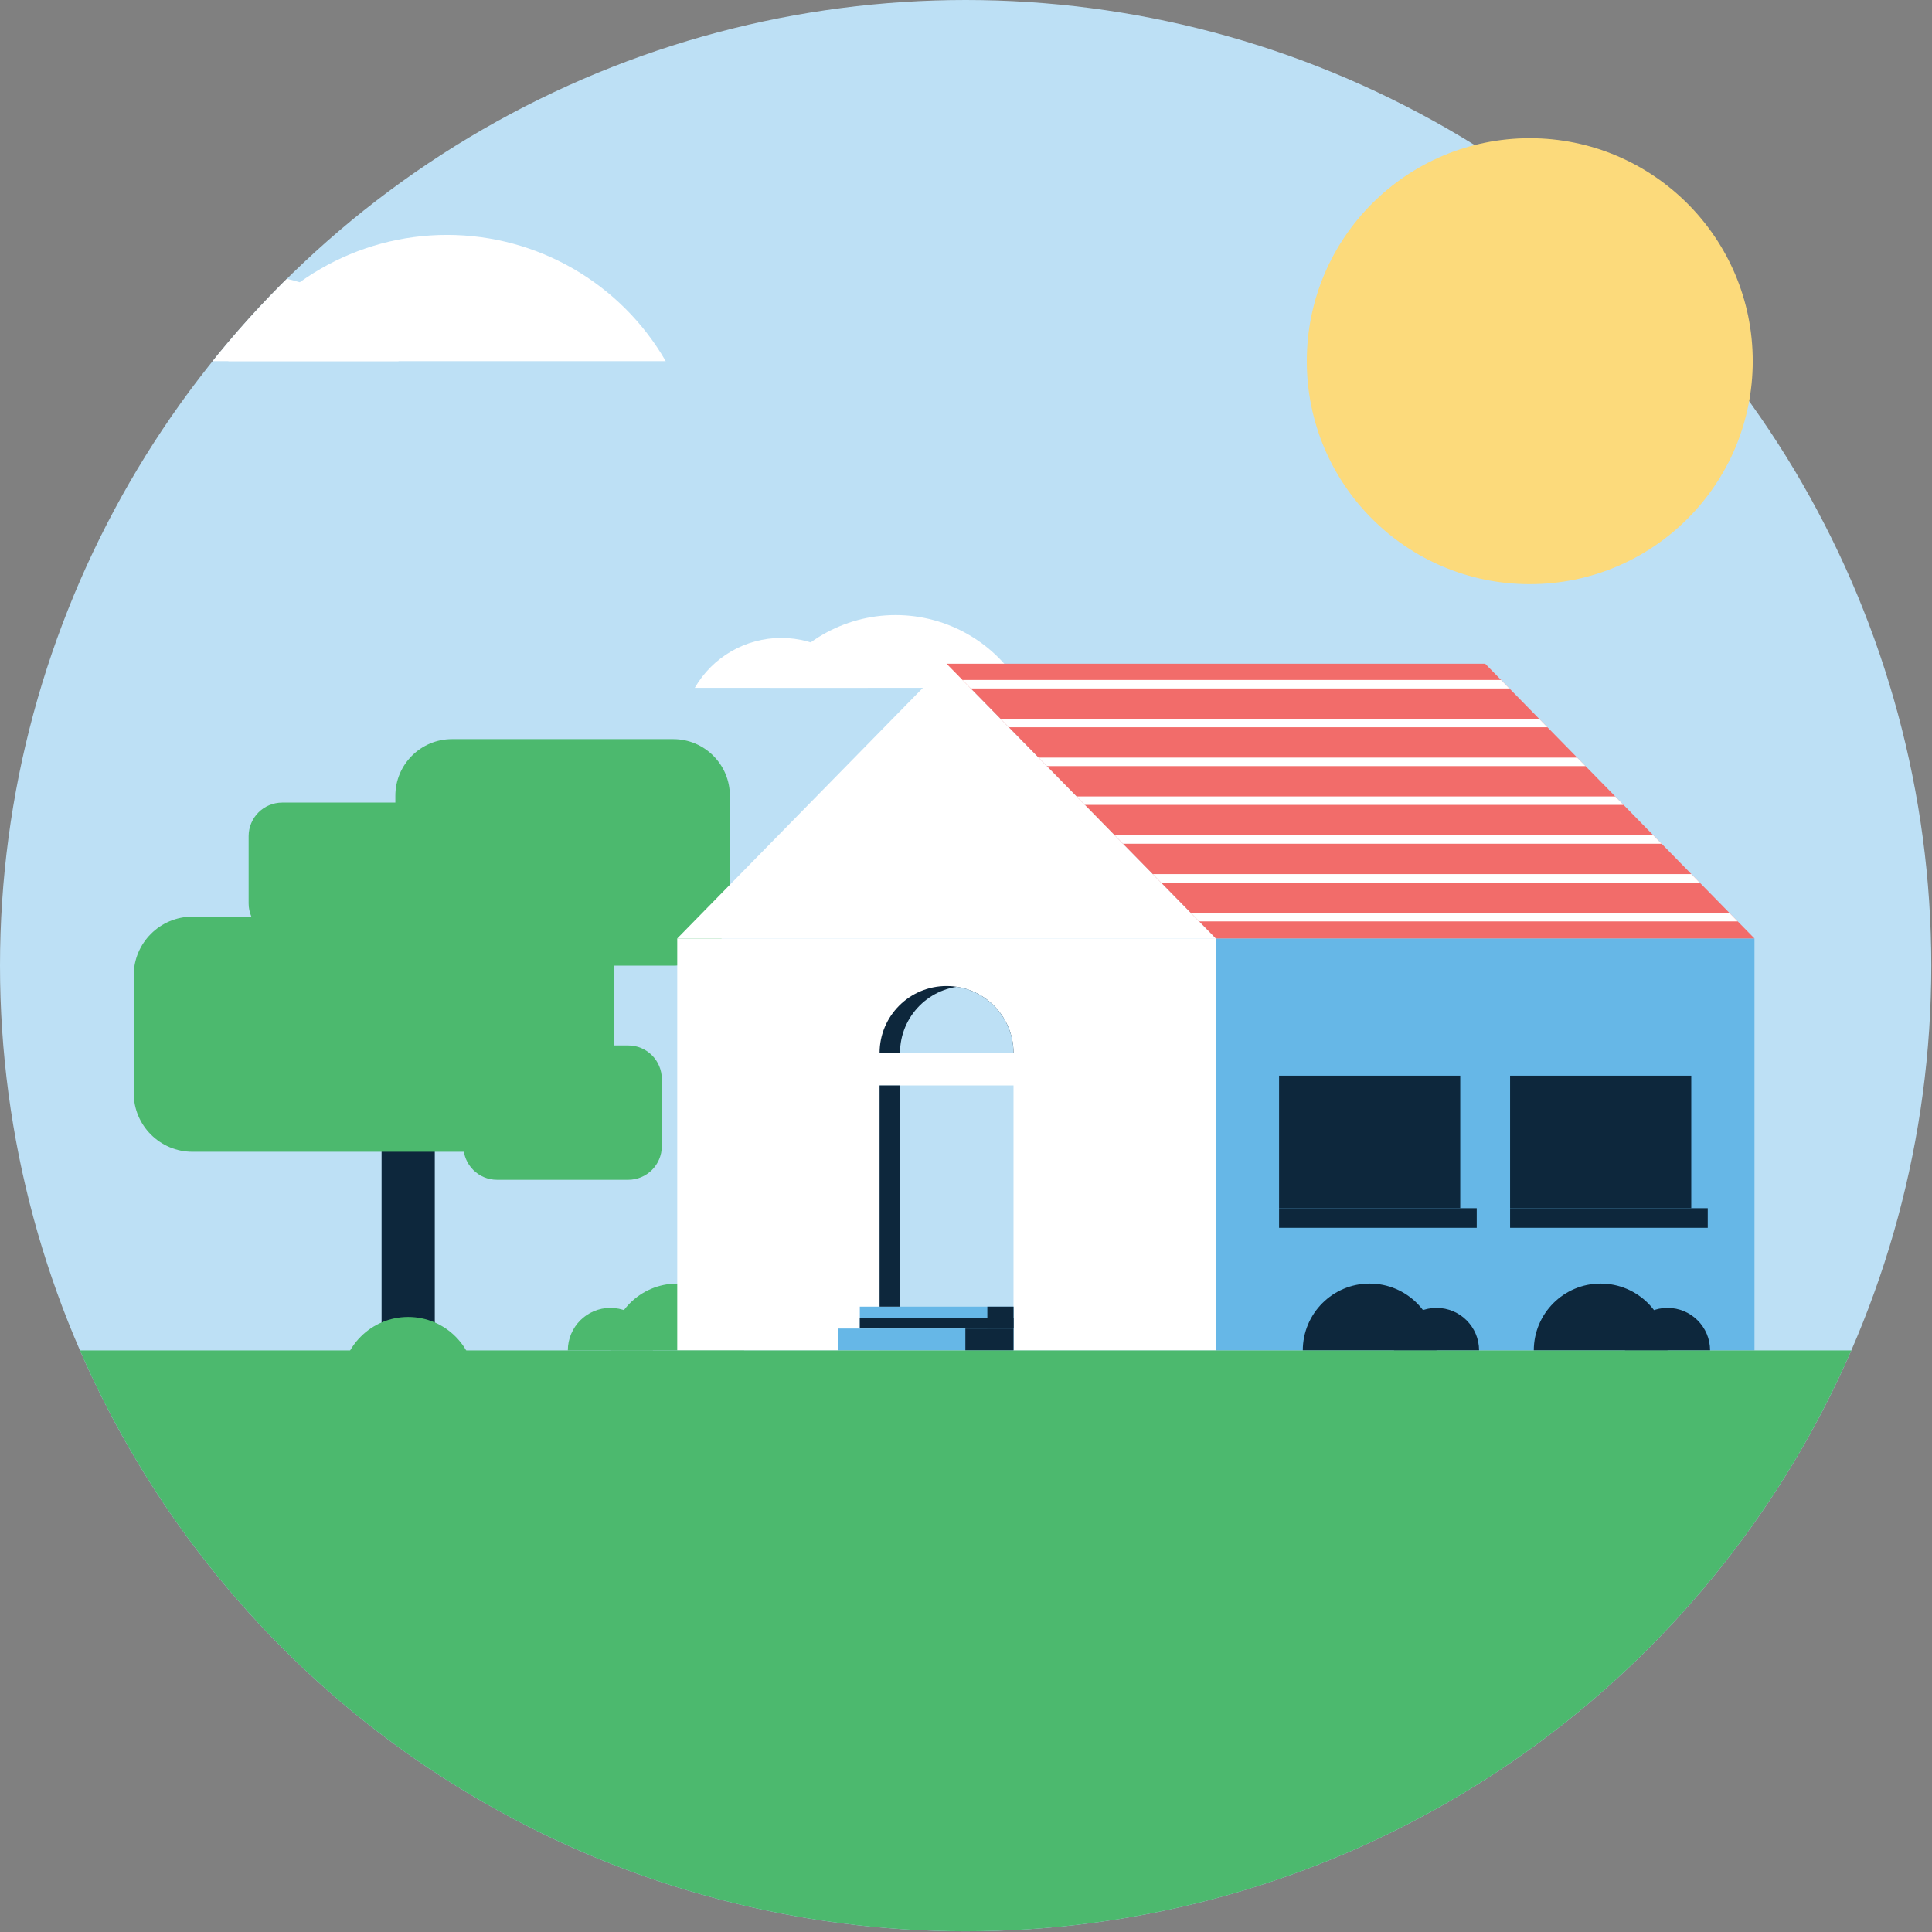 <?xml version="1.0" encoding="UTF-8" standalone="no"?><!DOCTYPE svg PUBLIC "-//W3C//DTD SVG 1.1//EN" "http://www.w3.org/Graphics/SVG/1.1/DTD/svg11.dtd"><svg width="100%" height="100%" viewBox="0 0 1978 1978" version="1.1" xmlns="http://www.w3.org/2000/svg" xmlns:xlink="http://www.w3.org/1999/xlink" xml:space="preserve" xmlns:serif="http://www.serif.com/" style="fill-rule:evenodd;clip-rule:evenodd;stroke-linecap:round;stroke-linejoin:round;stroke-miterlimit:1.5;"><rect x="0" y="0" width="1978" height="1978" fill="#808080" stroke="none"/><g><circle cx="988.636" cy="988.636" r="988.636" style="fill:#bde0f5;"/><clipPath id="_clip1"><circle cx="988.636" cy="988.636" r="988.636"/></clipPath><g clip-path="url(#_clip1)"><path d="M888.361,704.232c-18.262,-31.631 -52.011,-51.116 -88.534,-51.116c-36.524,0 -70.273,19.485 -88.535,51.116l177.069,-0Z" style="fill:#fff;"/><path d="M1046.03,704.232c-26.629,-46.123 -75.841,-74.535 -129.099,-74.535c-53.258,-0 -102.47,28.412 -129.099,74.535l258.198,-0Z" style="fill:#fff;"/><rect x="390.654" y="1085.12" width="54.484" height="297.476" style="fill:#0d273c;"/><path d="M404.767,814.7c-0,-32 25.979,-57.979 57.979,-57.979l226.525,-0c31.999,-0 57.979,25.979 57.979,57.979l-0,115.957c-0,32 -25.98,57.979 -57.979,57.979l-226.525,0c-32,0 -57.979,-25.979 -57.979,-57.979l-0,-115.957Z" style="fill:#4cb96e;"/><path d="M286.42,965.18c0,-31.999 25.98,-57.979 57.979,-57.979l226.525,0c32,0 57.979,25.98 57.979,57.979l0,115.958c0,32 -25.979,57.979 -57.979,57.979l-226.525,0c-31.999,0 -57.979,-25.979 -57.979,-57.979l0,-115.958Z" style="fill:#4cb96e;"/><path d="M254.546,856.093c-0,-18.978 15.407,-34.386 34.385,-34.386l134.345,0c18.978,0 34.386,15.408 34.386,34.386l-0,68.771c-0,18.978 -15.408,34.385 -34.386,34.385l-134.345,0c-18.978,0 -34.385,-15.407 -34.385,-34.385l-0,-68.771Z" style="fill:#4cb96e;"/><path d="M474.451,1104.73c-0,-18.978 15.407,-34.386 34.385,-34.386l134.345,0c18.978,0 34.385,15.408 34.385,34.386l0,68.771c0,18.977 -15.407,34.385 -34.385,34.385l-134.345,0c-18.978,0 -34.385,-15.408 -34.385,-34.385l-0,-68.771Z" style="fill:#4cb96e;"/><path d="M136.877,998.655c-0,-33.219 26.969,-60.188 60.188,-60.188l291.798,-0c33.219,-0 60.189,26.969 60.189,60.188l-0,120.377c-0,33.218 -26.97,60.188 -60.189,60.188l-291.798,-0c-33.219,-0 -60.188,-26.97 -60.188,-60.188l-0,-120.377Z" style="fill:#4cb96e;"/><path d="M761.828,1382.6c-0,-37.809 -30.651,-68.46 -68.461,-68.46c-37.809,-0 -68.46,30.651 -68.46,68.46l136.921,0Z" style="fill:#4cb96e;"/><path d="M668.47,1382.6c-0,-24.059 -19.504,-43.562 -43.563,-43.562c-24.059,-0 -43.563,19.503 -43.563,43.562l87.126,0Z" style="fill:#4cb96e;"/><rect x="693.367" y="960.803" width="551.439" height="421.798" style="fill:#fff;"/><rect x="1244.81" y="960.803" width="551.439" height="421.798" style="fill:#66b7e7;"/><g><rect x="900.53" y="1111.28" width="137.115" height="271.317" style="fill:#bde0f5;"/><path d="M1037.64,1078.05c0,-37.863 -30.694,-68.557 -68.557,-68.557c-37.863,-0 -68.557,30.694 -68.557,68.557l137.114,0Z" style="fill:#0d273c;"/><clipPath id="_clip2"><path d="M1037.64,1078.05c0,-37.863 -30.694,-68.557 -68.557,-68.557c-37.863,-0 -68.557,30.694 -68.557,68.557l137.114,0Z"/></clipPath><g clip-path="url(#_clip2)"><path d="M1058.55,1078.05c0,-37.863 -30.694,-68.557 -68.557,-68.557c-37.863,-0 -68.558,30.694 -68.558,68.557l137.115,0Z" style="fill:#bde0f5;"/></g><rect x="880.282" y="1337.76" width="157.363" height="22.419" style="fill:#66b7e7;"/><rect x="880.282" y="1348.97" width="157.363" height="11.209" style="fill:#0d273c;"/><rect x="857.79" y="1360.18" width="179.854" height="22.419" style="fill:#66b7e7;"/><rect x="1010.85" y="1337.76" width="26.795" height="22.419" style="fill:#0d273c;"/><rect x="988.358" y="1360.18" width="49.287" height="22.419" style="fill:#0d273c;"/><rect x="900.53" y="1111.28" width="20.906" height="226.48" style="fill:#0d273c;"/></g><path d="M969.087,679.52l-275.72,281.283l551.44,0l-275.72,-281.283Z" style="fill:#fff;"/><path d="M969.087,679.52l551.439,0l275.72,281.283l-551.439,0l-275.72,-281.283Z" style="fill:#f26c6a;"/><clipPath id="_clip3"><path d="M969.087,679.52l551.439,0l275.72,281.283l-551.439,0l-275.72,-281.283Z"/></clipPath><g clip-path="url(#_clip3)"><path d="M1614.01,700.493l-701.189,0" style="fill:none;stroke:#fff;stroke-width:8.68px;"/><path d="M1645.14,740.244l-701.188,0" style="fill:none;stroke:#fff;stroke-width:8.68px;"/><path d="M1793.5,859.496l-701.188,0" style="fill:none;stroke:#fff;stroke-width:8.68px;"/><path d="M1673.02,779.995l-701.188,-0" style="fill:none;stroke:#fff;stroke-width:8.68px;"/><path d="M1821.38,899.247l-701.189,-0" style="fill:none;stroke:#fff;stroke-width:8.68px;"/><path d="M1704.15,819.745l-701.189,0" style="fill:none;stroke:#fff;stroke-width:8.68px;"/><path d="M1852.51,938.997l-701.189,0" style="fill:none;stroke:#fff;stroke-width:8.68px;"/></g><rect x="1309.52" y="1101.32" width="185.493" height="135.659" style="fill:#0d273c;"/><path d="M1333.81,1382.6c0,-37.809 30.651,-68.46 68.461,-68.46c37.809,-0 68.46,30.651 68.46,68.46l-136.921,0Z" style="fill:#0d273c;"/><path d="M1427.17,1382.6c0,-24.059 19.504,-43.562 43.563,-43.562c24.059,-0 43.562,19.503 43.562,43.562l-87.125,0Z" style="fill:#0d273c;"/><path d="M1663.68,1382.6c-0,-24.059 19.504,-43.562 43.562,-43.562c24.059,-0 43.563,19.503 43.563,43.562l-87.125,0Z" style="fill:#0d273c;"/><path d="M1570.32,1382.6c-0,-37.809 30.651,-68.46 68.46,-68.46c37.81,-0 68.46,30.651 68.46,68.46l-136.92,0Z" style="fill:#0d273c;"/><rect x="1309.52" y="1236.98" width="202.376" height="20.068" style="fill:#0d273c;"/><rect x="1546.04" y="1236.98" width="202.376" height="20.068" style="fill:#0d273c;"/><rect x="1546.04" y="1101.32" width="185.493" height="135.659" style="fill:#0d273c;"/><path d="M2555.37,1651.85c-0,-148.702 -120.547,-269.25 -269.25,-269.25c-593.009,0 -1686.04,0 -2279.05,0c-148.702,0 -269.249,120.548 -269.249,269.25c-0,282.017 -0,684.406 -0,684.406l2817.55,0c-0,0 -0,-402.389 -0,-684.406Z" style="fill:#4cb96e;"/><path d="M486.453,1416.88c0,-37.863 -30.694,-68.558 -68.557,-68.558c-37.863,0 -68.558,30.695 -68.558,68.558l137.115,-0Z" style="fill:#4cb96e;"/><path d="M408.107,369.773c-31.675,-54.862 -90.212,-88.659 -153.561,-88.659c-63.349,0 -121.886,33.797 -153.561,88.659l307.122,-0Z" style="fill:#fff;"/><path d="M681.58,369.773c-46.187,-79.998 -131.544,-129.279 -223.918,-129.279c-92.374,-0 -177.731,49.281 -223.918,129.279l447.836,-0Z" style="fill:#fff;"/></g><circle cx="1566.19" cy="369.773" r="228.278" style="fill:#fcda7b;"/></g></svg>